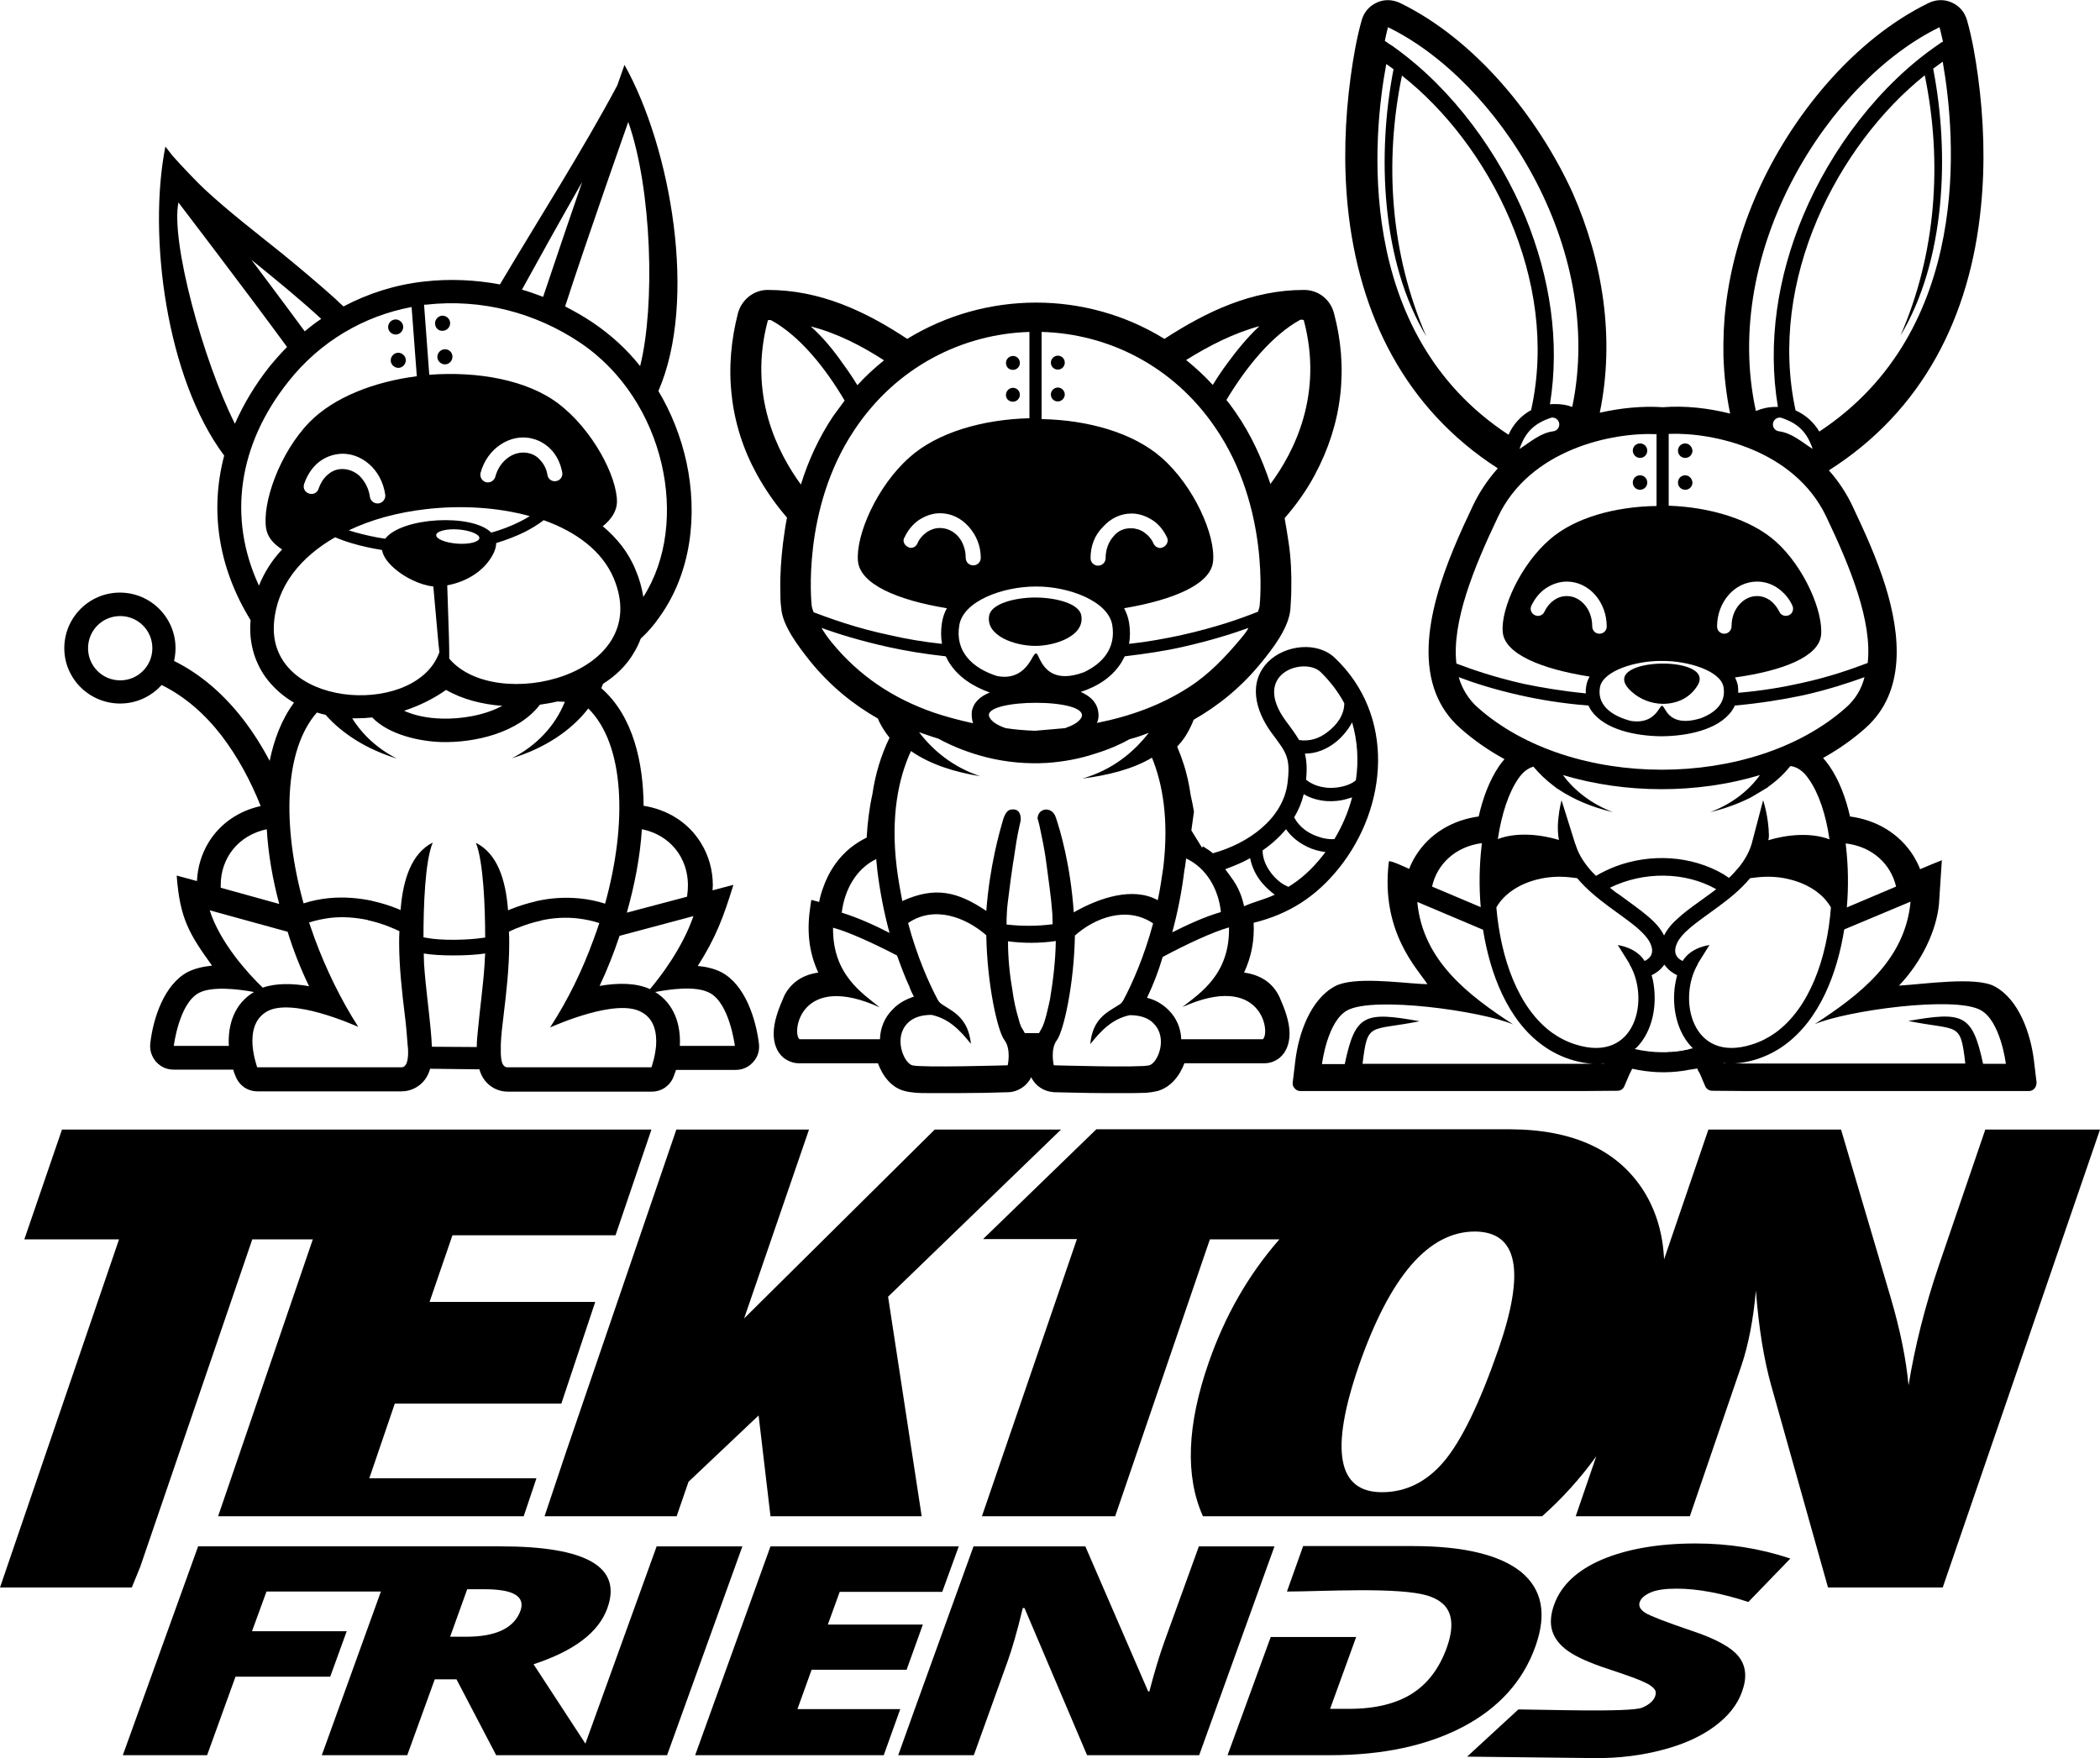 <?xml version="1.0" encoding="utf-8"?>
<!-- Generator: Adobe Illustrator 23.0.6, SVG Export Plug-In . SVG Version: 6.00 Build 0)  -->
<svg version="1.1" id="Layer_1" xmlns="http://www.w3.org/2000/svg" xmlns:xlink="http://www.w3.org/1999/xlink" x="0px" y="0px"
	 viewBox="0 0 725 607" style="enable-background:new 0 0 725 607;" xml:space="preserve">
<g>
	<g>
		<path d="M153.4,120.6c-1.4,0.1-2.5,1.4-2.4,2.8c0.1,1.4,1.4,2.5,2.8,2.4c1.4-0.1,2.5-1.4,2.4-2.8
			C156.1,121.5,154.9,120.5,153.4,120.6z"/>
		<path d="M136.8,115.5c1.4-0.1,2.5-1.4,2.4-2.8c-0.1-1.4-1.4-2.5-2.8-2.4c-1.4,0.1-2.5,1.4-2.4,2.8
			C134.1,114.5,135.4,115.6,136.8,115.5z"/>
		<path d="M137.3,121.8c-1.4,0.1-2.5,1.4-2.4,2.8c0.1,1.4,1.4,2.5,2.8,2.4c1.4-0.1,2.5-1.4,2.4-2.8
			C140,122.8,138.7,121.7,137.3,121.8z"/>
		<path d="M153,114.2c1.4-0.1,2.5-1.4,2.4-2.8c-0.1-1.4-1.4-2.5-2.8-2.4c-1.4,0.1-2.5,1.4-2.4,2.8
			C150.3,113.3,151.5,114.4,153,114.2z"/>
		<path d="M41.5,242.9c5.7,0,10.8-2.5,14.3-6.4c8.1,4,15,10.1,20.7,17.5c5.5,7.2,10,15.5,13.5,24.3c-7.3,1.6-13.8,5.8-17.9,12.4
			c-2.5,4.1-3.9,8.7-4.1,13.5l-7-1.9c1.1,15,4.4,20.2,12.2,31.1c-3.1,0.3-6,1-8.4,2.2c-8.1,4.3-11.9,15.9-12.9,24.5
			c-0.3,2.4,0.4,4.6,1.9,6.4l0,0.1h0.1c1.6,1.8,3.7,2.7,6.1,2.7h20.5c0.2,0.8,0.5,1.5,0.8,2.2c0.6,1.6,1.6,2.9,2.9,3.8l0,0.1h0.1
			c1.3,0.9,2.9,1.4,4.6,1.4h49.8c1.6,0,3.1-0.4,4.5-1.1c2.9-1.5,4.5-3.9,5.3-6.7l17,0.2c0.8,2.8,2.4,5.1,5.2,6.6
			c1.4,0.7,2.9,1.1,4.5,1.1h49.8c1.7,0,3.3-0.5,4.6-1.4h0.1l0-0.1c1.3-0.9,2.3-2.2,2.9-3.8c0.3-0.7,0.5-1.5,0.8-2.2h20.5
			c2.4,0,4.5-0.9,6.1-2.7h0.1l0-0.1c1.6-1.8,2.2-4,1.9-6.4c-1.1-8.6-4.8-20.2-12.9-24.5c-2.3-1.2-5.1-1.9-8.2-2.2
			c6.2-9.7,8.9-16.9,12.3-28l-7.2,1.9c0-0.6,0.1-1.2,0.1-1.7c0-5.2-1.4-10.4-4.2-14.8c-4.4-7.1-11.6-11.4-19.7-12.7
			c-0.1-14.5-3.4-30.8-14.6-40.6c0.2-0.5,0.4-1,0.6-1.5c4.4-2.8,8.2-6.4,10.8-11c0.9-1.5,1.6-3,2.2-4.6c2.4-2.2,4.6-4.7,6.5-7.5
			c11-15.3,13.2-35.3,9.3-53.4c-1.9-8.7-5.2-17.1-9.7-24.6c13.6-31.2,4.4-83.8-11.7-112.6l-2.5,7.1c-11.7,22-27.7,47.1-40.5,68.7
			c-8.6-1.6-17.4-2-26.2-1c-9.9,1.1-19.3,4.1-27.8,8.6c-1-0.9-2-1.8-2.9-2.7c-5.9-5.3-12-10.4-18.1-15.4
			C88.4,80.3,79,73.1,70.6,65.3c-2-1.8-8.4-8.5-11.1-11.6l-2.4-3.1c-6.1,30.7,0.3,80,20.3,106.7c-5,18.9-2.1,38.6,9.1,56.8
			c0,0.1,0,0.2,0,0.2c-0.6,7,1.1,13.7,5.1,19.4c2.7,3.7,6.1,6.7,9.9,8.9c-4.3,5.8-6.9,12.8-8.4,20.1c-2.7-5.1-5.8-10-9.2-14.4
			c-6.6-8.5-14.5-15.5-23.8-20.1c0.3-1.4,0.5-2.9,0.5-4.4c0-10.6-8.6-19.2-19.2-19.2s-19.2,8.6-19.2,19.2
			C22.2,234.3,30.8,242.9,41.5,242.9z M79,361.1H60c0,0,1.8-14.7,8.7-18.3c4.3-2.3,13.1-1.4,19-0.3C80.9,346.5,78.6,353.8,79,361.1z
			 M140.9,363.8c-0.1,3-0.8,4.7-2.3,4.7h-8h-1.1H88.8c0,0-0.3-0.8-0.6-2c-0.4-1.4-0.8-3.3-1-5.4c-0.3-4.3,0.4-9.3,5-11.9
			c8.6-4.8,29.5,4.5,31.4,5.3c0.1,0,0.1,0.1,0.1,0.1c0-0.1-0.1-0.1-0.1-0.2c-6-9.4-11-19.7-14.9-30.2c-0.7-1.9-1.3-3.8-2-5.7
			c2.5-0.8,5-1.3,7.4-1.6c4.4-0.5,8.7-0.1,12.7,0.7c0.1,0,0.2,0,0.2,0.1c2.7,0.6,5.3,1.4,7.7,2.4c0.6,0.2,1.1,0.5,1.7,0.7
			c0.5,0.2,1,0.5,1.5,0.7c-0.1,1.4-0.1,2.7-0.1,4.1c0,8.2,1,17,1.9,24.4c0.5,3.9,0.8,7.5,1,10.4c0,0.1,0,0.1,0,0.2
			C140.9,361.9,140.9,362.9,140.9,363.8z M167.3,332.8c-0.5,7.7-1.6,15.2-2.3,22.8c-0.2,1.8-0.4,3.9-0.4,5.9l-15.5-0.1
			c-0.1-2-0.2-4-0.4-5.8c-0.7-7.6-1.8-15.2-2.3-22.8c0-0.8-0.1-2.1-0.1-3.6c5,0.9,15.3,0.9,21.2,0
			C167.4,330.7,167.3,332,167.3,332.8z M226.5,361.1c-0.2,2.1-0.6,4.1-1,5.4c-0.3,1.2-0.6,2-0.6,2h-40.6h-1.1h-8
			c-1.6,0-2.2-1.8-2.3-4.7c0-0.9,0-1.9,0-3c0-0.1,0-0.1,0-0.2c0.1-2.9,0.5-6.5,1-10.4c0.9-7.4,1.9-16.2,1.9-24.4
			c0-1.4,0-2.8-0.1-4.1c0.5-0.3,1-0.5,1.5-0.7c0.5-0.3,1.1-0.5,1.7-0.7c2.4-1,5-1.8,7.7-2.4c0.1,0,0.2,0,0.2-0.1
			c4-0.9,8.4-1.2,12.7-0.7c2.5,0.3,5,0.8,7.4,1.6c-0.6,1.9-1.3,3.8-2,5.7c-3.8,10.5-8.8,20.8-14.9,30.2c0,0.1-0.1,0.1-0.1,0.2
			c0,0,0,0,0.1-0.1c1.9-0.8,22.8-10.1,31.4-5.3C226,351.8,226.8,356.8,226.5,361.1z M245,342.8c6.9,3.6,8.7,18.3,8.7,18.3h-19
			c0.4-7.3-1.9-14.5-8.5-18.6C231.1,341.6,240.1,340.2,245,342.8z M221.6,286.3c9.9,2,15.9,10,15.9,19.3c0,1.3-0.1,2.6-0.3,4
			l-20.8,5.5C219.1,305.6,221,295.8,221.6,286.3z M239.4,316.3c-3.9,11.3-11.7,21.3-15,25.2c-4.8-2.2-11.1-2.2-17.4-1.1
			c2.6-5.5,4.9-11.3,6.9-17.3L239.4,316.3z M155.1,227.4c0-5.6-0.1-7.2-0.7-25.3c7.5-1.4,13.3-5.6,16-11.1c0.6-1.3,0.9-2.4,0.9-3.5
			c3.6-1.1,7-2.4,10-3.9c2.3-1.2,4.5-2.5,6.4-4c11.2,4,20.2,10.6,24.2,20.1C225.9,233.3,171.1,246.4,155.1,227.4z M173.4,243.7
			c-6.1,3.3-14.2,4.6-20.8,4.4c-5-0.1-9.6-1.1-13.1-2.7c5.2-1.7,10.1-4.1,14.5-7.2C159.7,241.5,166.6,243.2,173.4,243.7z
			 M150.6,184.7c0.1-1.3,3.5-2.2,7.6-1.9c4.1,0.3,7.4,1.7,7.3,3c-0.1,1.3-3.5,2.2-7.6,1.9C153.8,187.4,150.5,186.1,150.6,184.7z
			 M182.7,156.5c-2.4-0.6-4.9-0.1-7,1.3c-2.2,1.5-3.9,3.8-4.7,6.8c-0.4,1.4-1.8,2.2-3.2,1.9c-1.4-0.4-2.2-1.8-1.9-3.2
			c1.1-4.2,3.7-7.7,6.9-9.8c3.3-2.2,7.3-3.1,11.2-2c2.7,0.7,4.9,2.2,6.7,4.2c1.7,2,2.9,4.6,3.4,7.4c0.3,1.4-0.7,2.8-2.1,3
			c-1.4,0.3-2.8-0.7-3-2.1c-0.3-1.9-1.1-3.6-2.3-4.9C185.7,157.8,184.3,156.9,182.7,156.5z M216.9,42.1c8.2,23.3,9.3,63.6,4.1,84.3
			c-4.6-5.8-10.1-10.8-16.3-15c-3.1-2.1-6.3-3.9-9.6-5.6C202.7,82.3,216.9,42.1,216.9,42.1z M201,62.8c-1.9,5.5-3.8,11.1-5.7,16.6
			c-2.6,7.7-5.2,15.4-7.8,23.1c-2.4-0.9-4.8-1.8-7.3-2.5C185.4,90.5,193.7,75.6,201,62.8z M147,105.2c19.4-2.2,38,2.9,53.1,13
			c29.6,19.7,38.4,62.3,22,87.9c-0.5-3.2-1.4-6.4-2.7-9.4c-2.5-6.1-6.5-11-11.3-15c3.1-2.5,4.8-5.3,4.9-8.3
			c0.1-8.9-8.5-25.2-20.3-34.1c-10.7-8.1-27.8-11.2-44.5-9.9l-1.8-24.2C146.6,105.2,146.8,105.2,147,105.2z M147,175.8
			c12-1.4,24.7-0.7,35.9,2.4c-1.1,0.7-2.2,1.3-3.4,1.9c-3,1.5-6.3,2.8-9.9,3.8c-6.6-6.7-31-5.3-36.6,2.1c-3.6-0.5-7-1.3-10.3-2.2
			c-0.8-0.2-1.5-0.5-2.3-0.7C128.4,179.3,137.4,176.9,147,175.8z M117.2,162c-1.7,0.2-3.1,1-4.3,2.1c-1.3,1.2-2.3,2.8-2.9,4.6
			c-0.4,1.4-1.9,2.2-3.3,1.7c-1.4-0.4-2.2-1.9-1.7-3.3c0.9-2.7,2.4-5.1,4.3-6.9c2-1.8,4.4-3,7.2-3.4c4-0.6,7.9,0.8,10.9,3.4
			c2.9,2.5,5,6.3,5.6,10.6c0.2,1.4-0.8,2.8-2.3,3c-1.4,0.2-2.8-0.8-3-2.3c-0.4-3-1.9-5.6-3.8-7.4C122,162.5,119.6,161.7,117.2,162z
			 M110.9,110.1c-2,1.3-3.9,2.8-5.7,4.3c-3.8-5.2-7.7-10.4-11.5-15.5c-2.3-3.1-4.6-6.1-6.9-9.2C95.2,96.5,104,103.7,110.9,110.1z
			 M61.6,69.9c0,0,22.7,29.7,37.5,49.9c-2.1,2.1-4.1,4.4-6,6.7c-5,6.3-9,13-12,19.8C70.1,124.4,58.9,83.4,61.6,69.9z M89.4,202.2
			c-10.9-23.5-7.1-48.8,10.2-70.5c10.9-13.8,26-22.6,42.5-25.7l1.8,23.9c-14.8,1.9-28.7,7.3-37.1,15.9c-10.3,10.6-16.4,28-14.9,36.8
			c0.5,2.8,2.4,5.1,5.5,7.1C94,193.3,91.3,197.5,89.4,202.2z M94.6,215c1-12.7,9.2-22.7,21.1-29.5c1.9,0.8,3.8,1.5,5.9,2.1
			c3.3,1,6.7,1.7,10.3,2.3c0.3,1.9,1.6,4,4.2,6.3c3.6,3.2,9,5.8,13.5,6.3c1.4,15.1,1.6,18.6,2.1,22.7c-0.1,0.3-0.3,0.7-0.5,1.2
			C141.9,247.7,92.2,244.2,94.6,215z M109.4,246c1,0.3,2,0.6,3,0.8c5.9,6.7,14.5,12,24.6,15.1c-6.5-3.3-11.8-8.1-15.4-13.9
			c0.5,0,1.1,0,1.6,0c1.8,0,3.5-0.1,5.3-0.3c5.7,6,16.5,8.3,23.9,8.5c11.6,0.3,26.6-3.2,34-12.9c2-0.3,4-0.6,6-1.1
			c0.9,0,1.8,0.1,2.6,0.1c-3.3,8.3-9.8,15.2-18.3,19.5c11.2-3.4,20.5-9.5,26.4-17.2c12.6,12.5,13.5,39.6,5.8,67.4
			c-2.8-0.9-5.7-1.5-8.7-1.8c-5-0.5-10-0.2-14.9,0.9c-0.1,0-0.2,0-0.3,0.1c-3,0.7-6,1.6-8.9,2.8c-0.2,0.1-0.5,0.2-0.7,0.3
			c-0.8-10.6-3.7-19.6-11.1-23.3c2.6,6.5,3.2,22.2,3.2,32.7l-0.8,0.1c-5.2,0.8-14.4,1-19.5,0l-1-0.2c0-10.5,0.5-26.2,3.2-32.7
			c-7.3,3.7-10.3,12.7-11.1,23.3c-0.2-0.1-0.5-0.2-0.7-0.3c-2.9-1.2-5.8-2.1-8.9-2.8c-0.1,0-0.2,0-0.3-0.1c-4.9-1-9.9-1.4-14.9-0.9
			c-3,0.3-5.9,0.9-8.7,1.8C97.4,285.2,98,259,109.4,246z M106.7,340.5c-5.7-1-11.4-1.1-16,0.5c-4.9-4.7-14.7-15.4-18.3-26.7
			l26.9,7.4C101.3,328.2,103.8,334.5,106.7,340.5z M96.4,312.1l-20.2-5.6c0-0.3,0-0.6,0-0.9c0-9.3,6-17.2,15.9-19.3
			C92.6,294.8,94.1,303.5,96.4,312.1z M41.5,212.7c6.1,0,11.1,4.9,11.1,11.1c0,6.1-4.9,11.1-11.1,11.1c-6.1,0-11.1-4.9-11.1-11.1
			C30.4,217.6,35.4,212.7,41.5,212.7z"/>
		<path d="M581.8,153.1c-1.4,0-2.5,1.1-2.5,2.5c0,1.4,1.1,2.5,2.5,2.5c1.4,0,2.5-1.1,2.5-2.5C584.2,154.2,583.1,153.1,581.8,153.1z"
			/>
		<path d="M563.4,238.9c2.9,2.6,6.7,4,10.4,4.1l0,0c4.9,0.1,9.6-1.9,12.3-6.4C592.7,225.6,549.8,227,563.4,238.9z"/>
		<path d="M581.8,164.1c-1.4,0-2.5,1.1-2.5,2.5c0,1.4,1.1,2.5,2.5,2.5c1.4,0,2.5-1.1,2.5-2.5C584.2,165.2,583.1,164.1,581.8,164.1z"
			/>
		<path d="M566.2,158.1c1.4,0,2.5-1.1,2.5-2.5c0-1.4-1.1-2.5-2.5-2.5c-1.4,0-2.5,1.1-2.5,2.5C563.7,156.9,564.8,158.1,566.2,158.1z"
			/>
		<path d="M517.1,161.7c-3.4,3.8-6.3,8.1-8.5,12.7c-8.6,18.1-20.7,45-12.9,65c1.8,4.6,4.6,8.6,8.3,11.9c4.7,4.2,9.9,7.8,15.4,10.8
			c-0.6,0.7-1.2,1.5-1.8,2.3c-3.5,5.2-5.7,11.3-7.1,17.5c-8.9,1.2-16.9,5.8-21.7,13.5c-0.9,1.4-1.7,3-2.3,4.6c-1.1-0.5-6.4-3-7-2.6
			c-3,24.2,9.8,37,13.3,42.4l-2.4-0.1c-7.3-0.4-23.1-2.6-29.5,0.8c-8.6,4.6-12.6,16.6-13.7,25.7l-0.9,7.5c-0.1,0.8,0.1,1.5,0.7,2.1
			c0.5,0.6,1.2,0.9,2,0.9h96.7l12.7-0.1c1.1,0,2-0.6,2.4-1.6l1.7-4l0.1-0.2l0.1-0.2l0.1-0.2l0.1-0.2l0.1-0.2l0.1-0.2l0.1-0.2
			l0.1-0.2l0.1-0.2l0.1-0.2c5.8,1.3,11.8,1.6,17.7,0.7l0,0c0.2,0,0.4-0.1,0.6-0.1l0,0c0.2,0,0.4-0.1,0.6-0.1l0,0
			c0.4-0.1,0.8-0.2,1.2-0.2c0,0,0,0,0,0c0.2,0,0.4-0.1,0.6-0.1l0,0c0.2,0,0.4-0.1,0.6-0.1l0.1,0c0.2,0,0.3-0.1,0.5-0.1l0.1,0
			c0.2,0,0.3-0.1,0.5-0.1l0,0.1l0.1,0.3l0.1,0.2l0.1,0.2l0.1,0.2l0.1,0.2l0.1,0.1l0.1,0.2l0.1,0.2l0.1,0.2l0.1,0.2l1.7,4
			c0.4,1,1.4,1.6,2.4,1.6l12.6,0.1h96.7c0.8,0,1.5-0.3,2-0.9c0.5-0.6,0.7-1.3,0.7-2.1l-0.9-7.5c-1.1-9.1-5.1-21.2-13.7-25.7
			c-6.5-3.4-24.3-0.7-32.9-0.2c8.1-8.5,12.9-19.2,13.8-28l1-15.3l-3.7,1.5l-3.8,1.6c-0.6-1.6-1.4-3.1-2.3-4.6
			c-4.9-7.8-12.9-12.4-21.9-13.6c-1.4-6.1-3.6-12.3-7.1-17.4c-0.7-1-1.4-1.9-2.2-2.8c5.2-2.9,10.1-6.3,14.6-10.3
			c14.2-12.6,12-32.5,7-48.8c-3-9.7-7.2-18.9-11.5-28c-2.1-4.4-4.8-8.5-8.1-12.2c32.5-20.6,48.8-53.2,52.5-91c1.5-14.9,1-30-1-44.9
			c-0.9-6.6-2-13.1-3.8-19.5c-0.8-2.8-2.6-4.9-5.2-6.1c-2.6-1.2-5.4-1.1-8,0.1c-26.1,12.7-47.6,39.3-59.2,65.5
			c-5.5,12.4-9.3,25.7-10.9,39.2c-0.7,5.7-0.9,11.5-0.8,17.3c0.2,6.7,1,13.3,2.3,19.8c-7.5-1.9-15.5-2.8-23.2-2.2
			c-7.2-0.5-14.7,0.3-21.8,1.9c5.3-25.6,1.1-52.2-9.4-76C530.9,40.3,509.4,13.7,483.3,1c-2.6-1.2-5.4-1.3-8-0.1
			c-2.6,1.2-4.4,3.3-5.2,6.1c-1.8,6.4-2.9,13-3.8,19.5c-2,14.8-2.5,30-1,44.9C469.1,108.7,485.1,141.1,517.1,161.7z M511.6,291.1
			c0,0.3-0.1,0.7-0.1,1c-0.8,6.9-0.9,14.1-0.3,21.1l-16.8-7.1C496.1,298.4,502.4,292.3,511.6,291.1z M553.8,367.2l-8.3,0.1h-75.1
			c1.8-14.7,2.2-11.2,19.7-14.7c-18.9-3.4-22.2-2.5-25.8,14.6c0,0.1,0,0.1,0,0.2h-7.9c0,0,1.8-14.9,8.8-18.6
			c9.2-4.9,46.1,0.2,57.2,4.9c-15.3-10-31.2-21.9-33.1-42.3l22.7,9.6c2.4,15,8.4,31.2,20.7,40c2.9,2.1,6.1,3.7,9.5,4.8
			c3.8,1.2,7.8,1.8,11.6,1.3C553.8,367,553.8,367.1,553.8,367.2z M543.9,360.6c-2.9-0.9-5.6-2.3-8-4c-11.8-8.5-17.8-25.8-19.3-43.3
			c2.7-4.8,8.1-8.2,14.3-9.7c3.6-0.9,7.4-1.1,11.1-0.7l2.5,0.3c6.3,7.5,15.5,12.6,21,17.4c1.8,1.6,3.3,3.2,4.1,4.8
			c1.7,3.4,0.4,5.3-1.8,6.4c-3-4.8-9.3-5.5-9.3-5.5s0.3,0.3,4.1,6.5h-0.1C569.7,344.7,564.9,367.3,543.9,360.6z M555.8,306.5
			c11.6-5.7,25.9-5.6,36.7,0.5c-1,0.8-2.1,1.6-3.1,2.3c-3.2,2.4-6.6,4.6-9.6,7.3c-2.1,1.8-4.1,3.9-5.3,6.4c-1.2-2.5-3.2-4.6-5.3-6.4
			c-3-2.6-6.4-4.9-9.6-7.3C558.2,308.4,557,307.5,555.8,306.5z M584,362c-0.2,0.1-0.5,0.1-0.7,0.2c-0.2,0.1-0.5,0.1-0.7,0.2
			c-0.2,0.1-0.4,0.1-0.7,0.1c-0.3,0.1-0.5,0.1-0.8,0.2c-0.2,0-0.4,0.1-0.6,0.1c-0.3,0-0.6,0.1-0.8,0.1c-0.2,0-0.4,0.1-0.5,0.1
			c-0.3,0-0.6,0.1-0.9,0.1l-0.4,0c-0.4,0-0.7,0.1-1.1,0.1l-0.3,0c-0.4,0-0.8,0-1.1,0.1h0l-0.3,0l0,0c-0.4,0-0.8,0-1.2,0h0
			c-3.2,0-6.4-0.4-9.5-1.1c0.2-0.2,0.4-0.4,0.6-0.5c4.8-4.9,6.6-12.1,6.2-18.9c-0.1-2-0.4-4.1-1-6.1c1.7-0.8,3.1-1.9,4.2-3.4
			c0.1-0.1,0.2-0.2,0.2-0.3c0.1,0.1,0.1,0.2,0.2,0.3c1.1,1.5,2.5,2.6,4.2,3.4c-0.5,2-0.9,4-1,6.1c-0.4,6.7,1.4,14,6.2,18.9
			c0.1,0.1,0.2,0.2,0.3,0.3L584,362z M654.6,306.1l-17,7.2c0.6-7,0.5-14.2-0.3-21.1c0-0.3-0.1-0.7-0.1-1
			C646.5,292.3,652.8,298.4,654.6,306.1z M659.6,311.3c-1.9,20.4-17.8,32.3-33.1,42.3c11.1-4.7,48-9.8,57.2-4.9
			c7,3.7,8.8,18.6,8.8,18.6h-7.9c0-0.1,0-0.1,0-0.2c-3.7-17-6.9-17.9-25.8-14.6c17.5,3.5,18,0,19.7,14.7h-75.1l-8.3-0.1l-0.1-0.1
			c3.7,0.5,7.7-0.1,11.5-1.3c3.4-1.1,6.6-2.7,9.5-4.8c12.3-8.9,18.3-25,20.7-40L659.6,311.3z M612.9,356.6c-2.4,1.7-5.1,3.1-8,4
			c-21,6.7-25.8-15.9-18.7-27.8h-0.1c3.8-6.2,4.1-6.5,4.1-6.5s-6.3,0.6-9.3,5.5c-2.1-1-3.5-2.9-1.8-6.4c0.8-1.6,2.2-3.2,4.1-4.8
			c5.6-4.9,14.8-9.9,21-17.4l2.5-0.3c3.7-0.4,7.6-0.2,11.1,0.7c6.2,1.5,11.6,4.9,14.3,9.7C630.8,330.8,624.7,348.1,612.9,356.6z
			 M631.6,289.8c-6.5-2.5-14.9-1.6-21.1,0.3c0.1-0.5,0.2-1,0.2-1.6c-0.1-6.6-2-12.2-2-12.2l-4,15.2l0,0c-0.9,2.9-2.4,5.5-4.5,8.1
			c0,0,0,0.1-0.1,0.1c-0.5,0.6-1,1.1-1.5,1.7c-0.5,0.6-1.1,1.1-1.7,1.7c-0.6-0.4-1.2-0.8-1.8-1.2c-11.2-6.6-25.4-7.3-37.5-2.7
			c-2.3,0.9-4.6,2-6.6,3.2c-0.3-0.3-0.7-0.7-1-1c-0.5-0.5-1-1.1-1.5-1.7c0,0,0-0.1-0.1-0.1c-2.1-2.6-3.7-5.3-4.5-8.2l0,0.2l-2.1-6.7
			l-2.7-8.6c0,0-0.4,1.5-0.8,3.9l0,0c0,0.3-0.1,0.6-0.1,0.9c-0.5,3.2-0.5,6.2,0,8.9c-6.2-1.9-14.6-2.8-21.1-0.3
			c1.3-8.6,3.7-16,7.1-20.9c1.5-2.2,3.3-3.6,5.2-4.1c1.9,2.3,4.2,4.5,6.8,6.5l0,0l0.2,0.1l0.1,0.1l0,0l0.2,0.2l0,0l0,0l0.3,0.2l0,0
			l0.2,0.2l0,0l0.1,0.1l0.2,0.1l0,0l0,0c0.2,0.1,0.3,0.2,0.5,0.3h0c5.2,3.5,11.6,6.2,18.8,7.9c-7.2-2.8-13.2-7.3-17.2-12.8
			c21.7,6.5,46.4,6.5,68,0c-4,5.6-10,10.1-17.2,12.8c5.1-1.2,9.7-2.9,13.9-5c1.6-0.9,4.4-2.6,6.2-3.7l0-0.1c3-2.1,5.5-4.5,7.6-7.1
			c2.2,0.2,4.5,1.7,6.3,4.4C627.9,273.8,630.4,281.3,631.6,289.8z M637.3,244.3c-32.2,28.6-94.9,28.6-127.1,0
			c-3.3-2.9-5.4-6.5-6.6-10.5c5.3,2,12.4,4.3,21.4,6.3c6.7,1.5,14.5,2.8,23.4,3.5c0.3,0.6,0.6,1.2,1,1.8c4.7,6.6,15.4,8.7,24,8.8
			c8.7,0,19.8-2.1,24.5-8.8c0.4-0.6,0.8-1.2,1-1.8c8.9-0.8,16.7-2.1,23.4-3.5c9-2,16.1-4.4,21.4-6.3
			C642.7,237.8,640.6,241.4,637.3,244.3z M547,208.7c-1.6-1.8-3.7-2.9-6.1-2.9c-1.6,0-3.1,0.5-4.4,1.4c-1.4,1-2.5,2.3-3.3,4
			c-0.6,1.3-2.1,1.8-3.3,1.2c-1.3-0.6-1.8-2.1-1.2-3.3c1.2-2.5,2.9-4.6,5-6c2.1-1.4,4.6-2.3,7.2-2.3c3.9,0,7.4,1.8,9.9,4.7
			c2.4,2.8,3.9,6.6,3.9,10.8c0,1.4-1.1,2.5-2.5,2.5c-1.4,0-2.5-1.1-2.5-2.5C549.7,213.3,548.7,210.6,547,208.7z M595.3,218.8
			c-1.4,0-2.5-1.1-2.5-2.5c0-4.2,1.5-8,3.9-10.8c2.5-2.9,6-4.7,9.9-4.7c2.6,0,5.1,0.8,7.2,2.3c2.1,1.5,3.9,3.5,5,6
			c0.6,1.3,0,2.8-1.2,3.3c-1.3,0.6-2.8,0-3.3-1.2c-0.8-1.6-1.9-3-3.3-4c-1.3-0.9-2.8-1.4-4.4-1.4c-2.4,0-4.5,1.1-6.1,2.9
			c-1.7,1.9-2.7,4.5-2.7,7.5C597.8,217.6,596.7,218.8,595.3,218.8z M628.1,149c-1.9-3.2-4.8-5.8-8.2-7.3
			c-9.8-45.1,14.8-91.9,44.6-115.7c6.2,30.1,3.9,61.7-8.4,89.9c15.6-25.9,17-62.9,11.3-92.2c1.1-0.8,2.2-1.6,3.3-2.4
			C675.2,46.8,681.2,114,628.1,149z M625.8,155c-3.8-2.4-7.1-5.5-11.7-6.1c-1.3-0.2-2.2-1.4-2-2.7c0.2-1.3,1.4-2.2,2.7-2
			C620.7,146.1,623.8,149.1,625.8,155z M669.6,9.4c0,0,0.5,1.8,1.2,5c-0.5,0.2-0.9,0.4-1.2,0.7c-20.7,14-37.5,36.5-47.1,59.4
			c-8.8,21-12.4,43.8-8.7,66c-0.3,0-0.5,0-0.8,0c-2.4,0-4.7,0.5-6.8,1.4C594,86.1,631.7,27.8,669.6,9.4z M576.1,149.8
			c15.4-0.6,43.4,5.5,54.4,28.6c8.4,17.6,15.9,36.2,14.3,50.5c-5.3,2-13,4.8-23.2,7c-6.2,1.4-13.4,2.6-21.5,3.3c0-1,0-1.9-0.2-2.9
			c-0.2-0.8-0.5-1.6-0.9-2.4c16.4-2.3,28.9-7.1,29.7-14.6c0.8-8-5.7-23.4-15.6-32.3c-8.6-7.7-22.7-11.9-37-12.4V149.8z M573.7,228.2
			L573.7,228.2c9.1-0.1,20.2,3.4,21.3,8.9c1,5.3-2.5,8.9-7.9,10.9c-8.1,2.5-10.9-0.8-12.1-2.8c-0.6-0.9-0.8-1.4-1.1-1.5
			c-0.1,0-0.1,0-0.2,0c-0.3,0.1-0.6,0.6-1.2,1.5c-1.3,1.9-3.9,4.6-9.5,3.7c-6.9-1.8-11.8-5.7-10.6-11.8
			C553.6,231.6,564.6,228.1,573.7,228.2L573.7,228.2z M571.9,149.9v24.8c-14.2,0.2-28.2,4-36.8,11.5c-10.1,8.7-17,23.9-16.3,32
			c0.6,7.6,13.4,12.8,30,15.4c-0.5,0.9-0.9,1.8-1.1,2.9c-0.2,1-0.3,2-0.2,2.9c-8.1-0.8-15.3-2-21.5-3.3c-10.2-2.3-17.9-5-23.2-7
			c-1.6-14.3,5.9-32.9,14.3-50.5C528.1,155.1,556.6,149.2,571.9,149.9z M524.6,155c2-5.9,5.2-8.9,11-10.8c1.3-0.2,2.5,0.7,2.7,2
			c0.2,1.3-0.7,2.5-2,2.7C531.7,149.5,528.4,152.6,524.6,155z M479.2,9.4c37.7,18.3,75.1,75.8,63.6,131.1c-1.8-0.7-3.8-1-5.9-1
			c-0.6,0-1.2,0-1.8,0.1c3.5-21.7,0-43.9-8.4-64.5c-9.2-22.2-25-44-44.7-58.3c-0.8-0.6-1.6-1.2-2.5-1.7c-0.3-0.2-0.8-0.6-1.4-1
			C478.7,11.1,479.2,9.4,479.2,9.4z M478.6,22.1c0.8,0.6,1.7,1.2,2.5,1.8c-5.7,29.3-4.3,66.3,11.3,92.2c-12.3-28.3-14.6-59.8-8.4-90
			c29.9,23.5,54.6,70.4,44.6,115.5c-3.5,1.9-6.2,4.9-7.8,8.5C466.9,114.8,474.1,46,478.6,22.1z"/>
		<path d="M566.2,169.1c1.4,0,2.5-1.1,2.5-2.5c0-1.4-1.1-2.5-2.5-2.5c-1.4,0-2.5,1.1-2.5,2.5C563.7,168,564.8,169.1,566.2,169.1z"/>
		<path d="M349.7,127.7c1.3,0,2.4-1,2.4-2.4c0-1.3-1-2.4-2.4-2.4c-1.3,0-2.4,1.1-2.4,2.4S348.2,127.7,349.7,127.7z"/>
		<path d="M349.7,138.7c1.3,0,2.4-1.1,2.4-2.4c0-1.3-1-2.4-2.4-2.4c-1.3,0-2.4,1.1-2.4,2.4C347.2,137.5,348.2,138.7,349.7,138.7z"/>
		<path d="M261.2,163.6c2.9,5.3,6.5,10.5,10.5,15.1c-0.6,3-1,6-1.4,9c-0.6,5.2-1,10.3-0.9,15.6c0,2.3,0,4.4,0.3,6.6
			c0.4,6.2,6.2,13.6,10,18.4c6.9,8.5,14.8,14.9,23.4,19.8c0.1,0.4,0.3,0.7,0.4,1c1,2,2.2,3.9,3.6,5.6c-3,6.2-4.9,12.6-5.9,19.4
			c-1.1,5-1.7,10-2,15.1c-1.9,0.9-3.6,2-5.3,3.3c-4.6,3.6-7.9,8.6-9.8,14.2c-0.6,1.6-1,3.2-1.3,4.7l-2.7-0.7l-0.3,1.9
			c-1.3,8.5-0.7,15.8,2.7,23.2c-2.9,0.4-5.7,1.4-8,3.3c-1.7,1.4-3.2,3.3-4,5.3c-1.7,3.9-3.4,8.3-3.4,12.5c0,3.2,1,6.3,3.4,8.3
			c1.4,1.1,3.3,1.9,5.2,1.9h27.4c1.6,4.4,4.7,8.5,9.3,9.6c1.3,0.4,2.6,0.4,3.9,0.6c1.4,0.1,2.7,0.1,4.2,0.1c3.6,0,7.2,0,10.8,0
			c5.6,0,11.2-0.1,16.8-0.3c3.4-0.1,6.5-2.2,7.9-5.2c1.4,3,4.4,5,7.9,5.2c5.6,0.1,11.2,0.3,16.8,0.3c3.6,0,7.2,0,10.8,0
			c1.4,0,2.7-0.1,4.2-0.1c1.3-0.1,2.6-0.3,3.9-0.6c4.6-1.3,7.7-5.3,9.3-9.6h27.7c1.9,0,3.7-0.7,5.2-1.9c2.4-2,3.4-5.2,3.4-8.3
			c0-4.3-1.7-8.6-3.4-12.5c-2.4-5.3-7-7.9-12.3-8.6c2.6-5.6,3.6-11.2,3.3-17.2c12.2-3,21.5-9,29.4-18.8
			c17.1-21.3,19.5-52.8-1.3-72.6c-6.1-5.9-17.2-4.5-23,1.2c-7.2,7.2-4.4,17.1,1,24.5c5.2,7,6.7,8.5,5.6,17.5
			c-1.6,12.4-13.7,20.9-25.8,24.2c-0.3-0.3-0.7-0.6-1.1-0.9l-2.3-1.5c-0.2,0.3-0.3,0.5-0.3,0.5l-3.7-6l0.9-6.5
			c-0.3-1.8-0.7-3.7-1.1-5.5c-0.6-4-1.4-7.9-2.7-11.6c-0.6-1.9-1.3-3.6-2-5.3c1-1.1,2-2.3,2.9-3.7c0.9-1.4,1.7-3,2.4-4.6
			c0.1-0.4,0.3-0.7,0.4-1c8.6-4.9,16.5-11.3,23.4-19.8c4-4.9,9.5-12,10-18.5c0.1-2.2,0.3-4.3,0.3-6.6c0.1-5.4-0.1-10.8-0.9-16.1
			c-0.4-2.9-0.9-5.7-1.4-8.6c4-4.6,7.6-9.6,10.5-15.1c4.6-8.6,7.6-17.8,8.7-27.4c1.1-9.6,0.3-19.1-2.2-28.4
			c-1.3-4.7-5.4-7.9-10.3-7.9c-18.1,0-33.7,7.5-48.2,16.9c-27.2-16.8-61.7-16.6-88.8,0c-14.5-9.6-30.1-16.9-48.2-16.9
			c-4.7,0-8.9,3.3-10.2,7.9c-2.4,9.3-3.3,18.9-2.2,28.4C253.6,145.9,256.6,155.2,261.2,163.6z M287.3,222c-1.6-1.9-2.7-3.6-3.7-5.2
			c5.6,2,13.2,4.4,23.1,6.6c5.9,1.3,12.5,2.4,19.8,3.2c0.3,0.6,0.6,1.1,0.9,1.7c3.2,5.4,8.5,8.7,14.3,10.8c-3.2,1.3-5.6,3.3-6.2,6.6
			c-0.1,1.3,0,2.6,0.4,3.9v0.1c-4.6-1-9.2-2.2-13.6-3.7C308.2,241.1,296.6,233.3,287.3,222z M324.4,182.3c-1.6,0-3.2,0.6-4.4,1.4
			c-1.4,1-2.6,2.3-3.3,4c-0.6,1.3-2.2,1.9-3.3,1.1c-1.3-0.6-1.9-2.2-1.1-3.3c1.1-2.4,2.9-4.6,5-6c2.2-1.4,4.6-2.3,7.2-2.3
			c3.9,0,7.3,1.7,9.9,4.6c2.6,2.9,4.2,6.6,4.2,10.8c0,1.4-1.1,2.6-2.6,2.6c-1.4,0-2.6-1.1-2.6-2.6c0-2.9-1-5.6-2.7-7.5
			C329,183.3,326.9,182.3,324.4,182.3z M397.7,261.6c3.7,9,5.9,21.5,3.9,38c-0.6,3.9-1.1,7.6-1.9,11.2c-8.5-4.7-20.1-0.9-29,4.2
			c-1.1-16.3-4.7-28.4-6.2-32.8c-1.3-4-6.2-3.3-6.3,0.4c0.6,1.7,1,4.2,1.4,6c0.7,3.3,1.3,6.6,1.7,9.9c0.7,5.4,1.6,11.3,2,16.9
			c0,1.3,0.1,2.4,0.1,3.7c-5.3,0.7-10.6,0.7-15.9,0.1c0-1.3,0-2.6,0.1-3.9c0.1-2.3,0.4-4.4,0.7-6.7c0.4-3.4,0.9-6.9,1.4-10.3
			c0.6-3.4,1-7,1.7-10.5c0.3-1.3,0.6-3,1-4.6c0.1-3.7-2-3.9-3.3-3.7c-1.1,0.1-2,1.1-2.7,3.2c-1.4,4.7-4.7,16.3-5.9,31.8
			c-9.8-6.6-17.6-8.6-29-3.4c-0.7-3.6-1.4-7.5-1.9-11.5c-2.2-17.8,0.6-31,4.9-40.3c6.7,4.7,15.3,7.3,23.9,8.7
			c-9.5-3.2-16.3-8.9-21.1-15.2c2.2,0.7,4.4,1.6,6.6,2.2c5.3,2.9,10.9,5,16.8,6.5c6.9,1.7,13.8,2.3,20.8,1.9
			c5.6-0.4,11.2-1.4,16.6-3.2c4.6-1.4,8.7-3.2,11.9-5c2.3-0.6,4.4-1.3,6.6-2.2c-5.2,6.7-12.5,12.8-22.9,15.8
			C382.4,267.7,391,265.6,397.7,261.6z M373.3,247.8c-0.9,1.6-3,2.7-5.6,3.6c-3.4,0.3-6.9,0.6-10.3,0.9c-3.4-0.1-6.9-0.4-10.2-0.9
			c-2.9-1-5-2.3-5.7-4C339.2,241.1,376.8,240.9,373.3,247.8z M302.5,296.6c0.1,1.3,0.3,2.6,0.4,4c0.9,7.3,2.3,14.5,4.2,21.5
			c-5-2.6-11-5.3-16.5-7C291.6,307,295.7,299.9,302.5,296.6z M303.8,358.8H276c-2.7-2.3,0.3-23.4,27.7-11
			c-6-4.9-16.3-11.3-16.1-27.5c5.3,1.4,14.2,5.5,22.1,9.6c1.3,3.6,2.6,7.2,4.2,10.6c0.4,1.3,1,2.4,1.6,3.6c-2.7,0.9-5.2,2.2-7.2,4.3
			C305.4,351.2,303.9,354.9,303.8,358.8z M347.9,367.8c0,0-30.1,0.9-33,0c-2.9-0.9-6.5-9.5-1.6-14.5c2.2-2.3,5.4-2.9,8.3-2.9
			c5.9,1.3,9.6,5,13.6,10c-0.9-8.7-5.9-11-9.3-13.2c-1.1-0.7-1.6-1-2.2-2.1c-2.9-5.5-7-14.5-10.2-26.4c9-6.2,19.9-2,27,4.2
			c0.3,17.1,3.9,33,6.2,36.1C349.2,362.2,347.9,367.8,347.9,367.8z M359.6,355.1c-0.3,0.6-0.6,1-0.9,1.6c-0.9,0-1.9,0-2.7,0
			c-0.7,0-1.4,0-2.2,0c-0.3-0.6-0.7-1.3-1.1-1.9c-0.4-0.7-0.9-2.3-1.1-3.2c-0.9-3-1.6-6.2-2-9.2c-1-5.7-1.6-11.5-1.6-17.4
			c5.4,0.7,11,0.7,16.5-0.1c-0.1,6.7-0.9,13.5-2,20.1C362,347.3,360.8,353.1,359.6,355.1z M396.8,367.8c-2.9,0.9-33,0-33,0
			s-1.3-5.6,1.1-8.7c2.3-3.2,5.9-19.1,6.2-36.1c7-6.2,17.9-10.3,27-4.2c-3.2,11.9-7.3,20.9-10.2,26.4c-0.6,1.1-1,1.4-2.2,2.1
			c-3.4,2.2-8.5,4.4-9.3,13.2c4-5,7.7-8.7,13.6-10c2.9,0,6.2,0.6,8.3,2.9C403.3,358.4,399.7,367,396.8,367.8z M436,358.8h-28.2
			c-0.1-3.7-1.6-7.3-4.3-10c-2.2-2.2-4.7-3.6-7.5-4.3c2.2-4.6,4-9.3,5.4-14.1c8-4.3,17.4-8.7,22.9-10.2c0.3,16.2-10,22.7-16.1,27.5
			C435.6,335.4,438.7,356.5,436,358.8z M460.7,289.7c-1.1,0.1-2.4,0-3.8-0.3c-1.6-0.4-3.3-1-4.9-1.9c-2.1-1.2-4-3-5.2-5.3
			c1.5-2.5,2.6-5.1,3.3-8c2.5,1.5,5.3,2.2,8.1,2.4c2.3,0.1,4.6-0.1,6.6-0.7c0.7-0.2,1.4-0.4,2-0.6
			C465.5,280.3,463.4,285.2,460.7,289.7z M468.1,269.4c-0.2,0.1-0.3,0.3-0.5,0.4c-1,0.7-2.3,1.3-3.9,1.7c-1.6,0.4-3.4,0.6-5.2,0.5
			c-2.7-0.2-5.4-1-7.6-2.8c0.4-3.8,0.2-6.6-0.4-9c3.9,0,7.4-1.5,10.3-3.7c2-1.5,4.5-4.2,6-7.1C468.7,255.9,469.1,262.7,468.1,269.4z
			 M443.9,248.9c-12.1-16.5,6.4-22.2,12-16.9c3.4,3.3,6.1,6.9,8.2,10.8c0,4.1-2.6,7.6-6,10.1c-2.6,2-6,3.2-9.6,2.6
			C447.3,253.5,445.8,251.4,443.9,248.9z M444,286.3c1.5,2.2,3.5,3.9,5.7,5.2c2,1.2,4.1,2,6.2,2.4c0.6,0.1,1.2,0.2,1.7,0.3
			c-0.4,0.5-0.7,0.9-1.1,1.4c-3.7,4.7-7.6,8.1-11.7,10.6c-0.9-0.4-1.9-0.9-2.8-1.6c-1.3-1-2.6-2.3-3.6-3.8c-1.5-2.1-2.5-4.6-2.5-7.2
			C439,291.5,441.7,289,444,286.3z M431.6,296.3c0.5,2.6,1.6,5.1,3.1,7.2c1.3,1.9,3,3.5,4.6,4.8c0.3,0.2,0.5,0.4,0.8,0.6
			c-3.6,1.7-7.1,2.4-10.6,4c-1.5-6.8-3.9-9.1-6.5-12.8C426,299,428.9,297.8,431.6,296.3z M408.9,300.4c0.3-1.3,0.4-2.7,0.6-4
			c6.9,3.2,11.2,10.5,12,18.5c-5.6,1.6-11.6,4.4-16.8,7C406.6,314.9,408,307.8,408.9,300.4z M428.2,220.7
			c-5.3,6.3-10.9,12.2-17.8,16.6c-9.6,6.2-20.2,10-31.7,12.3c0.6-1.3,0.7-2.7,0.4-4.2c-0.6-3.2-3-5.2-6-6.5
			c5.9-1.9,11.2-5.3,14.3-10.6c0.3-0.6,0.6-1.1,0.9-1.7c7.5-0.9,14.1-1.9,19.8-3.2c9.8-2.2,17.4-4.6,22.9-6.6
			C430.3,218.3,429.2,219.4,428.2,220.7z M384.4,185.2c-1.7,1.9-2.7,4.6-2.7,7.5c0,1.4-1.1,2.6-2.6,2.6c-1.4,0-2.6-1.1-2.6-2.6
			c0-4.2,1.4-7.9,4.3-10.8c2.6-2.9,6-4.6,9.9-4.6c2.6,0,5,0.9,7.2,2.3c2.2,1.4,3.9,3.6,5,6c0.6,1.1,0,2.7-1.3,3.3
			c-1.1,0.7-2.7,0.1-3.3-1.1c-0.7-1.7-1.9-3-3.3-4c-1.3-0.9-2.9-1.4-4.4-1.4C388.1,182.3,385.9,183.3,384.4,185.2z M448.9,110.4
			c0.3,0,0.6,0,0.9,0c0.1,0.1,0.1,0.1,0.3,0.1c6.9,25.8-3.4,45.7-11.5,56.6c-2.9-8.7-6.7-17.1-12-24.7c-1-1.4-2-2.9-3.2-4.3
			C430,127.1,438.9,115.9,448.9,110.4z M434.8,112.6c-4.2,3.9-7.9,8.5-11.2,13c-1.7,2.3-3.3,4.7-4.9,7.3c-2.9-3.2-6-6-9.2-8.6
			C417.5,119.3,426,115,434.8,112.6z M359.6,114.6c22.7,0.6,45.2,11.5,59.8,32.8c19.2,27.7,15.5,61.4,15.5,61.4
			c0,0.7-0.3,1.6-0.6,2.4c-5.5,2.2-14.3,5.4-27,8.2c-5.2,1.1-11,2.2-17.5,2.9c0.4-2.3,0.4-4.9,0-7.3c-0.3-1.9-0.9-3.4-1.7-5
			c17.1-2.9,30-8.3,30.7-16.2c0.9-9-6.6-26-17.8-35.8c-9.8-8.6-25.4-13-41.4-13.3V114.6z M357.6,202.5c11.2-0.1,25,5,26.4,13.3
			c1.3,7.9-3.2,13.2-9.8,16.3c-10,3.7-13.5-1.1-15.1-4.2c-0.7-1.4-1-2.3-1.4-2.3c0,0,0,0-0.1,0c-0.4,0.1-0.9,0.9-1.6,2.2
			c-1.6,2.7-4.9,7-11.8,5.6c-8.5-2.7-14.6-8.5-13-17.6C332.6,207.5,346.2,202.5,357.6,202.5z M355.4,114.6v29.8
			c-16.1,0.4-31.8,4.9-41.4,13.5c-11.2,9.9-18.6,26.8-17.8,35.8c0.7,8,13.6,13.5,30.7,16.3c-0.9,1.6-1.4,3.2-1.7,5
			c-0.4,2.4-0.4,4.9,0,7.3c-6.5-0.7-12.3-1.7-17.5-2.9c-12.5-2.6-21.4-6-26.8-8c-0.7-1.7-0.7-2.6-0.7-2.6s-3.6-33,14.8-60.4
			C309.5,126.6,332.3,115.3,355.4,114.6z M305.2,124.4c-3.2,2.6-6.3,5.4-9.2,8.6c-1.6-2.6-3.2-5-4.9-7.3c-3.2-4.6-6.9-9.2-11.2-13
			C288.9,115,297.3,119.3,305.2,124.4z M265.1,110.6c-0.1,0,0,0,0.1-0.1c0.3,0,0.6,0,0.9,0c10,5.4,18.9,16.6,25.5,27.8
			c-1.3,1.7-2.6,3.6-3.9,5.3c-4.9,7.3-8.6,15.3-11.2,23.7C268.5,156.3,258.2,136.4,265.1,110.6z"/>
		<path d="M365.2,133.8c-1.3,0-2.4,1.1-2.4,2.4c0,1.3,1,2.4,2.4,2.4c1.3,0,2.4-1.1,2.4-2.4C367.6,135,366.6,133.8,365.2,133.8z"/>
		<path d="M365.2,122.8c-1.3,0-2.4,1.1-2.4,2.4s1,2.4,2.4,2.4c1.3,0,2.4-1,2.4-2.4C367.6,123.9,366.6,122.8,365.2,122.8z"/>
		<path d="M357.4,223h0.1c6.7,0,17.1-3.4,15.8-10.5c-0.7-4.2-9-6.2-15.9-6.2c-6.7,0-15.1,2-15.9,6.2
			C340.2,219.6,350.5,223,357.4,223z"/>
	</g>
	<g>
		<path d="M413.9,533.9l-11.8,32.6c-1.6,4.4-3.4,10.2-5.3,17.5h-0.4l-21.7-50.1h-38.6l-20.3,56.2h0l-5.7,15.9h0h11.5h14.6l11.7-32.5
			c1.5-4.2,3.3-10.3,5.2-18.3h0.6l21.6,50.8h38.7l26-72.1H413.9z"/>
		<polygon points="310.7,590.1 296.1,590.1 275.3,590.1 280.2,576.5 313,576.5 318.6,560.9 285.8,560.9 289.9,549.6 325.3,549.6 
			331,533.9 266,533.9 240,606 284.8,606 304.9,606 305.1,606 310.8,590.1 		"/>
		<path d="M685.4,390l-16,46.8c-4.8,14.1-8.3,28-10.5,41.5c-0.8-8.7-2.8-18.9-6.2-30.4L635.6,390h-45.8l-15.3,44.8
			c-0.4-8.8-2.7-16.6-6.9-23.4c-8.9-14.2-24.3-21.4-46.1-21.5l0,0H378.5l-39.1,37.9h32.4L339,523.5h46l32.7-95.6h24
			c-10.7,12.2-18.8,26.4-24.4,42.5c-7.5,21.5-8.2,39.3-2,53.1h117.1c7-6.2,13.2-13.1,18.7-20.7l-7.1,20.7h39.4l17.8-52
			c2.4-7.1,4.1-15.8,5-25.9c1,13,2.8,23.9,5.3,32.8l19.6,69.7h39.6L725,390H685.4z M517.3,465.9c-6.5,18.7-12.8,31.6-18.8,38.7
			c-6,7.1-13.2,10.6-21.4,10.6c-15.4,0-18-14.5-8-43.6c10.8-31,24.1-46.4,40.1-46.4C524,425.3,526.7,438.8,517.3,465.9z"/>
		<path d="M226.7,533.9L202.1,602l-17.9-27.4c14-4.6,22.5-11,25.5-19.4c5.1-14.2-7.2-21.3-36.9-21.3c-34.8,0-69.6,0-104.4,0
			l-26,72.1h29.1l9.8-27.1h32.7l5.7-15.7H87l5-13.7h17.5h18h4L111.1,606h29.5l9.5-26.2h7.5l13.7,26.2h29.4h4h25.6l26-72.1H226.7z
			 M179.7,556.1c-2.2,6-8.4,9-18.8,9h-5.5l5.9-16.4h5.9C177.2,548.7,181.4,551.1,179.7,556.1z"/>
		<path d="M530.1,568.4c4-11.2,2.3-19.7-5-25.7c-7.4-5.9-19.9-8.9-37.4-8.9h-37.8l-5.6,15.7c11.7,0,39-1.7,48.8,1.5
			c2.5,0.8,4.3,1.9,5.7,3.4c2.8,3.2,3,8.1,0.6,14.7c-2.6,7.1-6.6,12.3-12,15.7c-5.4,3.4-12.6,5.2-21.6,5.2h-6.6l9-24.8h-29.5
			L423.8,606h35.4c18.2,0,33.5-3.3,45.9-9.8C517.4,589.7,525.8,580.5,530.1,568.4z"/>
		<path d="M553.2,538.4c-8.7,3.7-14.2,8.9-16.6,15.5c-1.3,3.5-1.5,6.7-0.7,9.2c0.8,2.6,2.6,4.9,5.4,6.9c2.8,2,7.4,4.1,13.8,6.2
			c7,2.3,11.3,3.9,12.8,4.7c1.6,0.7,2.6,1.5,3.2,2.2c0.6,0.7,0.7,1.6,0.3,2.6c-0.6,1.6-2.1,2.9-4.5,3.9c-4.1,1.7-35.5,0.6-42.7,0.6
			l-17.7,16.3l43.9,0.5c8.7,0.1,16.7-1,23.8-2.9c7.2-1.9,13.1-4.6,17.8-8.1c4.7-3.5,7.8-7.4,9.4-11.9c1.8-4.9,1.4-8.9-1.1-12.1
			c-2.5-3.2-7.9-6.2-16.4-9c-8.8-3-14-5-15.8-6.1c-1.8-1.1-2.5-2.4-2-3.8c0.5-1.3,1.7-2.4,3.8-3.3c2.1-0.9,5-1.3,8.9-1.3
			c7.4,0,15.7,1.6,24.8,4.6l14.5-15c-10.5-3.5-21.4-5.2-32.7-5.2C572.6,532.9,561.8,534.8,553.2,538.4z"/>
		<polygon points="366.3,390 322.7,390 256.9,455.2 279.3,390 233.5,390 195.5,501.1 188,523.5 194.4,523.5 233.6,523.5 
			237.7,511.6 261.9,488.7 266,523.5 318.2,523.5 306.6,447.7 		"/>
		<polygon points="127.5,510.4 136.3,484.6 193.8,484.6 205.5,449.5 148.3,449.5 156.2,426.5 212.5,426.5 224.9,390 132.8,390 
			121,390 21.4,390 8.4,427.9 41.1,427.9 0,548.1 45.5,548.1 48.4,541 87.1,427.9 108,427.9 75.3,523.5 180.8,523.5 185.2,510.4 		
			"/>
	</g>
</g>
</svg>
